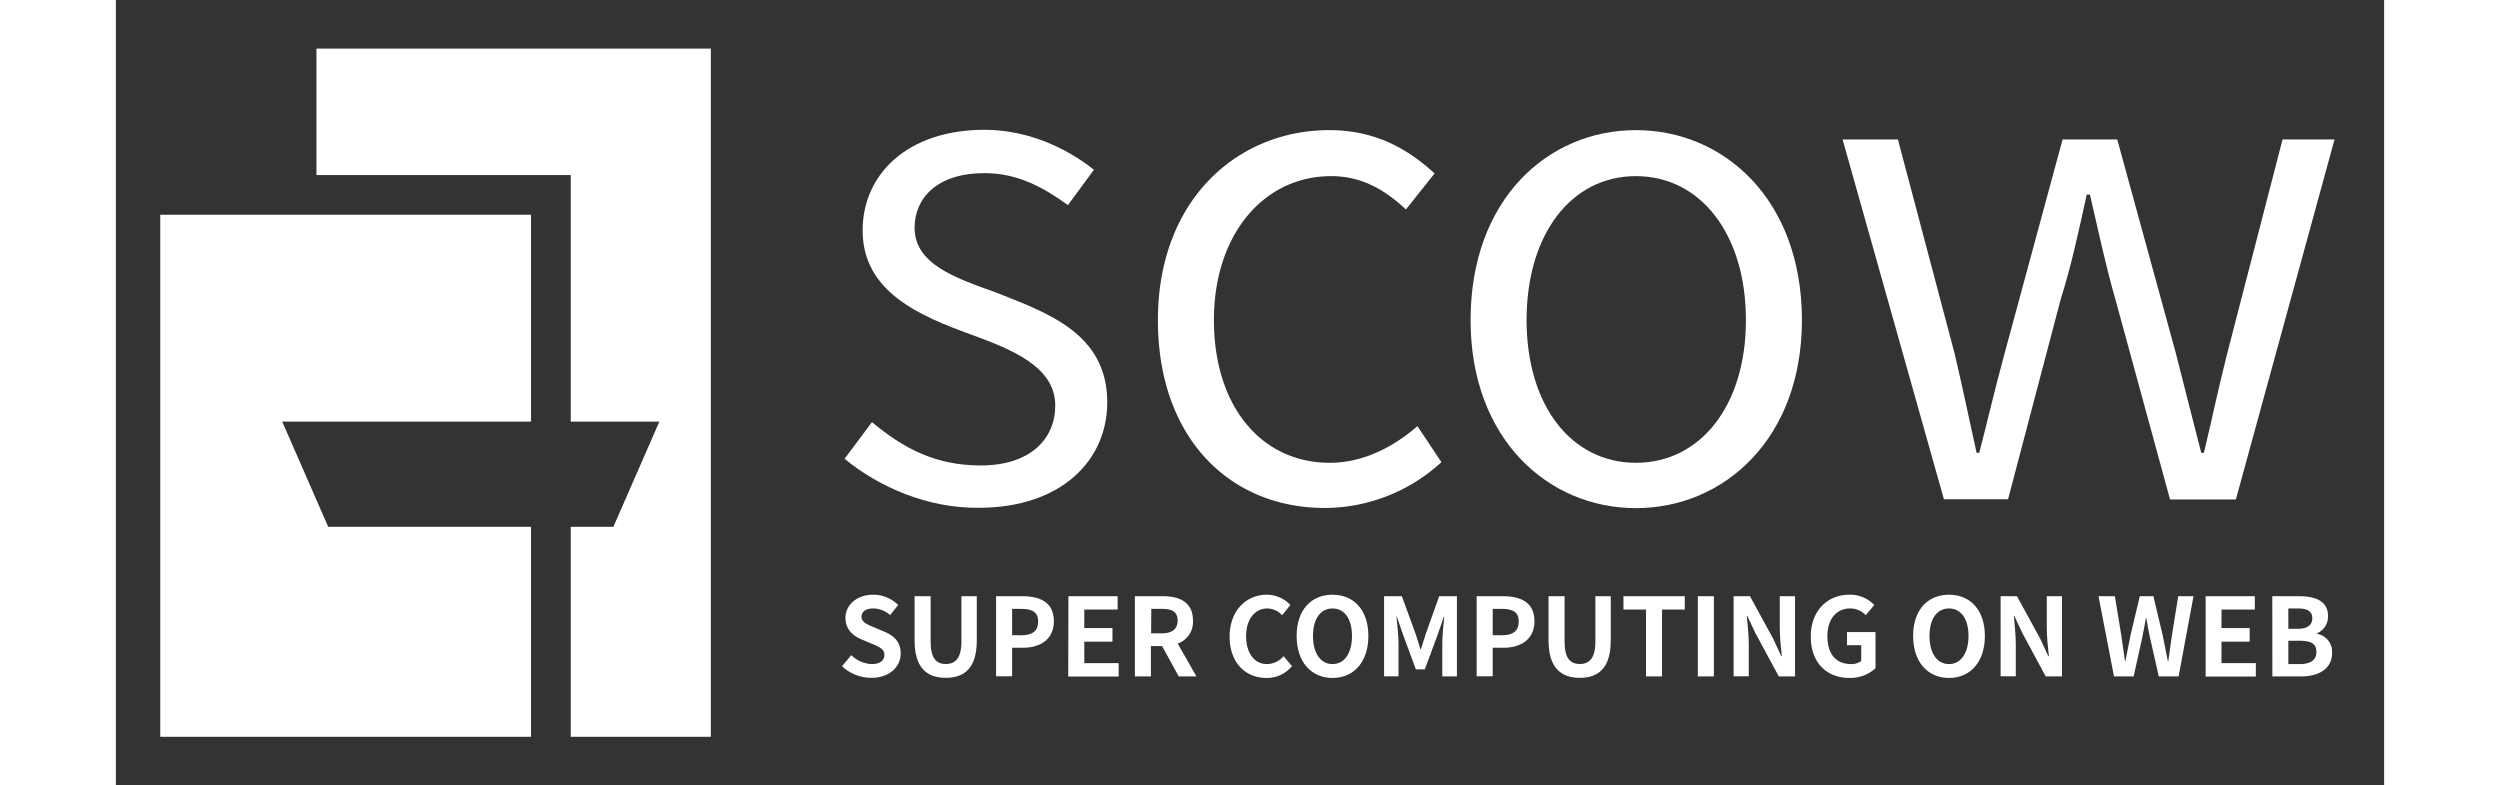 <svg id="图层_1" data-name="图层 1" width="600" xmlns="http://www.w3.org/2000/svg" viewBox="0 0 544.38 188.51"><rect x="0" y="0" width="544.38" height="188.51" fill="#333333" stroke="none"/><defs><style>.cls-1{fill:#fff;}</style></defs><path class="cls-1" d="M174.89,110.11l6.57-8.8c7.51,6.24,15.19,10.4,26.07,10.4,12,0,17.92-6.4,17.92-14.4,0-9.28-10.4-13.44-20.16-17-12.32-4.48-26.07-10.24-26.07-25,0-13.44,10.71-24.16,29.27-24.16,10.24,0,19.68,4.32,26.24,9.6l-6.24,8.48c-5.92-4.32-12.16-7.68-20-7.68-11.52,0-16.8,6.08-16.8,13.12,0,8.64,9.6,12,19.52,15.52,12.64,5,26.72,9.92,26.72,26.4,0,13.76-10.88,25.28-30.88,25.28C194.73,122,183.06,116.83,174.89,110.11Z"/><path class="cls-1" d="M250.09,76.83c0-29,19.2-45.6,41.12-45.6,11.36,0,19.2,4.8,25.28,10.4l-6.88,8.64c-5.12-4.8-10.72-8-17.92-8-16.16,0-28.16,13.92-28.16,34.56,0,20.48,11.2,34.24,27.84,34.24,8.16,0,15.52-4,21-8.8l5.76,8.64a41.49,41.49,0,0,1-27.84,11C267.53,122,250.09,105.31,250.09,76.83Z"/><path class="cls-1" d="M325.13,76.83c0-29,18.56-45.6,39.68-45.6s39.84,16.64,39.84,45.6c0,28.48-18.72,45.12-39.84,45.12S325.13,105.31,325.13,76.83Zm66.08,0c0-20.64-10.88-34.56-26.4-34.56s-26.24,13.92-26.24,34.56c0,20.48,10.72,34.24,26.24,34.24S391.21,97.31,391.21,76.83Z"/><path class="cls-1" d="M414.41,33.47h13.28l13.6,51.36c1.92,8.16,3.52,15.84,5.28,23.84h.64c2.08-8,3.84-15.68,6.08-23.84l13.92-51.36h13.12l14.08,51.36c2.08,8.16,4,15.84,6.08,23.84h.64c1.92-8,3.51-15.68,5.59-23.84L520,33.47h12.48l-23.68,86.4H493L479.85,71.71c-2.4-8.32-4-16.16-6.08-25H473c-1.92,8.8-3.68,17-6.24,25.12l-12.64,48H438.73Z"/><path class="cls-1" d="M174.28,159.9l2.21-2.66a7.56,7.56,0,0,0,4.89,2.14c2,0,3.07-.86,3.07-2.22s-1.17-1.87-2.88-2.6L179,153.47c-2-.81-3.9-2.37-3.9-5.18,0-3.14,2.76-5.56,6.66-5.56a8.51,8.51,0,0,1,6,2.47l-1.95,2.42a6.1,6.1,0,0,0-4.08-1.59c-1.69,0-2.78.76-2.78,2s1.37,1.87,3,2.52l2.53,1.07c2.34,1,3.87,2.45,3.87,5.23,0,3.15-2.63,5.83-7.07,5.83A10.3,10.3,0,0,1,174.28,159.9Z"/><path class="cls-1" d="M191.69,153.68V143.09h3.85V154c0,4,1.38,5.36,3.64,5.36s3.75-1.36,3.75-5.36V143.09h3.69v10.59c0,6.4-2.73,9-7.44,9S191.69,160.08,191.69,153.68Z"/><path class="cls-1" d="M211.25,143.09h6.33c4.26,0,7.54,1.48,7.54,6,0,4.39-3.3,6.37-7.44,6.37H215.1v6.84h-3.85Zm6.17,9.37c2.65,0,3.93-1.12,3.93-3.33s-1.41-3-4.06-3H215.1v6.32Z"/><path class="cls-1" d="M228.61,143.09h11.81v3.2h-8v4.45h6.76V154h-6.76v5.15h8.25v3.22h-12.1Z"/><path class="cls-1" d="M255.09,162.34l-4-7.28h-2.68v7.28h-3.85V143.09h6.71c4,0,7.23,1.41,7.23,5.83a5.5,5.5,0,0,1-3.66,5.54l4.5,7.88ZM248.46,152H251c2.47,0,3.82-1,3.82-3.09s-1.35-2.78-3.82-2.78h-2.5Z"/><path class="cls-1" d="M267.3,152.79c0-6.34,4.08-10.06,8.95-10.06a7.85,7.85,0,0,1,5.64,2.47l-2,2.44a5,5,0,0,0-3.54-1.61c-2.91,0-5.09,2.5-5.09,6.63s2,6.72,5,6.72a5.36,5.36,0,0,0,4-1.9l2,2.39a7.77,7.77,0,0,1-6.13,2.84C271.25,162.71,267.3,159.22,267.3,152.79Z"/><path class="cls-1" d="M283.38,152.64c0-6.27,3.51-9.91,8.61-9.91s8.61,3.67,8.61,9.91-3.51,10.07-8.61,10.07S283.38,158.88,283.38,152.64Zm13.29,0c0-4.14-1.82-6.61-4.68-6.61s-4.68,2.47-4.68,6.61,1.82,6.74,4.68,6.74S296.67,156.75,296.67,152.64Z"/><path class="cls-1" d="M304.37,143.09h4.27l3.28,9c.41,1.2.78,2.47,1.17,3.72h.13c.41-1.25.75-2.52,1.17-3.72l3.2-9h4.26v19.25h-3.51v-8c0-1.82.29-4.5.47-6.32h-.1l-1.56,4.53-3,8.09H312l-3-8.09L307.44,148h-.1c.18,1.82.49,4.5.49,6.32v8h-3.46Z"/><path class="cls-1" d="M326.59,143.09h6.33c4.26,0,7.54,1.48,7.54,6,0,4.39-3.3,6.37-7.44,6.37h-2.58v6.84h-3.85Zm6.17,9.37c2.65,0,3.93-1.12,3.93-3.33s-1.41-3-4.06-3h-2.19v6.32Z"/><path class="cls-1" d="M343.84,153.68V143.09h3.85V154c0,4,1.38,5.36,3.65,5.36s3.74-1.36,3.74-5.36V143.09h3.69v10.59c0,6.4-2.73,9-7.43,9S343.84,160.08,343.84,153.68Z"/><path class="cls-1" d="M367.23,146.29h-5.41v-3.2h14.72v3.2h-5.46v16.05h-3.85Z"/><path class="cls-1" d="M379.67,143.09h3.85v19.25h-3.85Z"/><path class="cls-1" d="M388.26,143.09h3.92l5.6,10.25,1.92,4.16h.13c-.21-2-.49-4.55-.49-6.73v-7.68H403v19.25h-3.9L393.51,152l-1.95-4.14h-.13c.18,2.09.47,4.5.47,6.72v7.72h-3.64Z"/><path class="cls-1" d="M406.78,152.79c0-6.34,4.11-10.06,9.24-10.06a8.07,8.07,0,0,1,6,2.47l-2.05,2.44a5.06,5.06,0,0,0-3.77-1.61c-3.2,0-5.44,2.5-5.44,6.63s1.92,6.72,5.7,6.72a3.89,3.89,0,0,0,2.42-.73v-3.8h-3.41V151.7h6.84v8.69a9.08,9.08,0,0,1-6.24,2.32C410.76,162.71,406.78,159.22,406.78,152.79Z"/><path class="cls-1" d="M431.34,152.64c0-6.27,3.51-9.91,8.61-9.91s8.61,3.67,8.61,9.91-3.51,10.07-8.61,10.07S431.34,158.88,431.34,152.64Zm13.29,0c0-4.14-1.82-6.61-4.68-6.61s-4.68,2.47-4.68,6.61,1.82,6.74,4.68,6.74S444.63,156.75,444.63,152.64Z"/><path class="cls-1" d="M452.34,143.09h3.93l5.59,10.25,1.93,4.16h.13c-.21-2-.5-4.55-.5-6.73v-7.68h3.64v19.25h-3.9L457.59,152l-1.95-4.14h-.13c.18,2.09.47,4.5.47,6.72v7.72h-3.64Z"/><path class="cls-1" d="M475.83,143.09h3.93l1.54,9.39c.28,2,.6,4.09.88,6.14h.11c.39-2.05.8-4.13,1.22-6.14l2.23-9.39H489l2.24,9.39c.42,2,.81,4.06,1.22,6.14h.13c.29-2.08.57-4.13.86-6.14l1.51-9.39h3.67l-3.57,19.25H490.3l-2.16-9.52c-.31-1.51-.6-3-.83-4.45h-.11c-.26,1.46-.52,2.94-.83,4.45l-2.11,9.52h-4.71Z"/><path class="cls-1" d="M501.54,143.09h11.81v3.2h-8v4.45h6.76V154h-6.76v5.15h8.24v3.22H501.54Z"/><path class="cls-1" d="M517.54,143.09h6.37c4,0,7,1.15,7,4.74a4.36,4.36,0,0,1-2.63,4.16v.13a4.37,4.37,0,0,1,3.61,4.55c0,3.88-3.22,5.67-7.46,5.67h-6.87Zm6.09,7.83c2.44,0,3.51-1,3.51-2.52,0-1.69-1.14-2.37-3.46-2.37h-2.29v4.89Zm.44,8.46c2.63,0,4.06-.94,4.06-2.94s-1.41-2.66-4.06-2.66h-2.68v5.6Z"/><polygon class="cls-1" points="50.96 126.44 39.92 101.18 99.64 101.18 99.64 51.54 10.65 51.54 10.65 176.84 48.14 176.84 99.64 176.84 99.64 126.44 50.96 126.44"/><polygon class="cls-1" points="48.14 11.67 48.14 42.02 99.64 42.02 104.41 42.02 109.17 42.02 109.17 101.18 130.44 101.18 119.4 126.44 109.17 126.44 109.17 176.84 142.79 176.84 142.79 11.67 48.14 11.67"/></svg>
